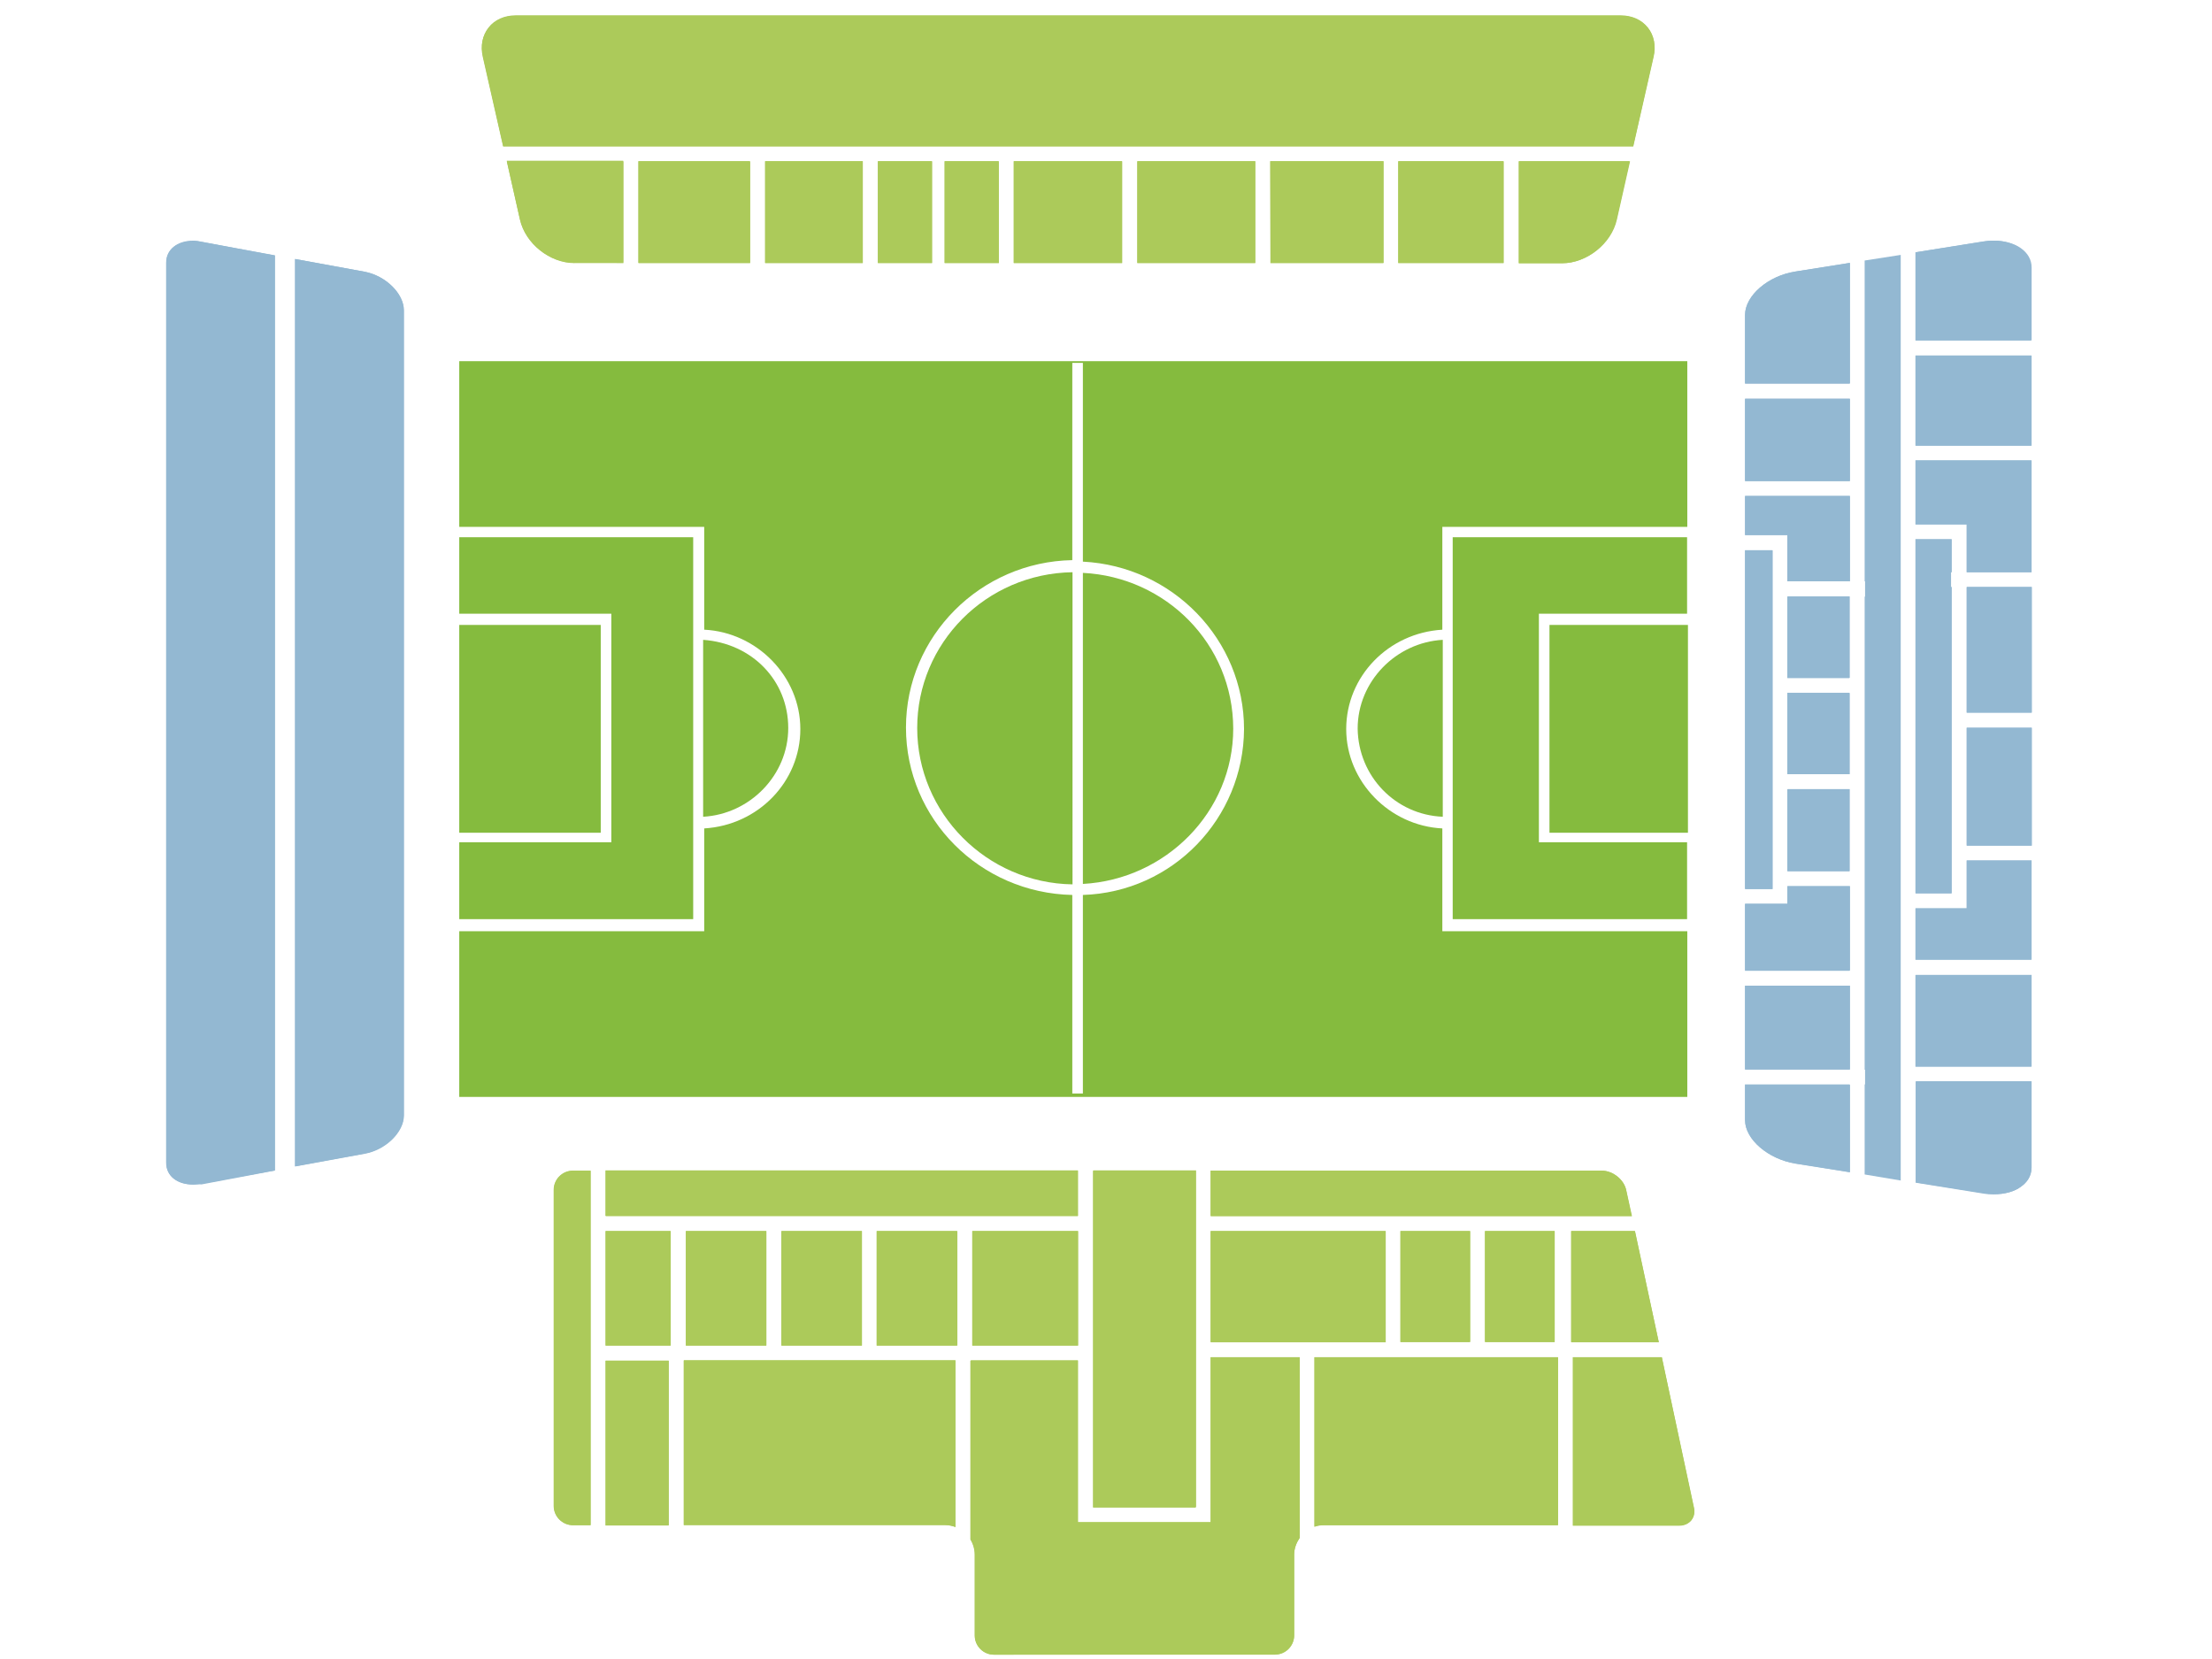 <?xml version="1.0" encoding="utf-8"?>
<!-- Generator: Adobe Illustrator 21.1.0, SVG Export Plug-In . SVG Version: 6.00 Build 0)  -->
<svg version="1.1" id="venueMap-327-415" xmlns="http://www.w3.org/2000/svg" xmlns:xlink="http://www.w3.org/1999/xlink" x="0px"
	 y="0px" viewBox="0 0 1024 768" style="enable-background:new 0 0 1024 768;" xml:space="preserve">
<style type="text/css">
	.st0{fill:#ACCA5A;}
	.st1{fill:#93B8D2;}
	.st2{fill:#85BB3E;}
</style>
<g>
	<path class="st0" d="M232.9,67.8l-9.4-41.4c-1.2-5.2-0.2-9.9,2.6-13.4c2.8-3.5,7.3-5.7,12.7-5.7h511.4c5.2,0,9.7,1.9,12.7,5.7
		c2.8,3.5,3.8,8.5,2.6,13.4l-9.4,41.4H232.9z"/>
	<rect x="280.3" y="541.8" class="st0" width="218.7" height="21"/>
	<path class="st0" d="M265.2,706c-4.9,0-8.9-4-8.9-8.9V550.8c0-4.9,4-8.9,8.9-8.9h8.2V706H265.2z"/>
	<path class="st0" d="M560.5,563v-21h181.1c5.2,0,10.4,4.2,11.3,9.2l2.6,11.8H560.5z"/>
	<rect x="506.1" y="541.8" class="st0" width="47.6" height="155.9"/>
	<path class="st0" d="M442.3,706.9c-1.4-0.5-3.1-0.9-4.7-0.9h-121v-76.3h125.7V706.9z"/>
	<path class="st0" d="M728.1,706v-77.7h41.2l14.8,69.7c0.5,2.1,0,4.2-1.2,5.9c-1.2,1.4-3.1,2.4-5.4,2.4h-49.4V706z"/>
	<path class="st0" d="M608.5,628.3h112.8V706H612.7c-1.4,0-2.8,0.2-4.2,0.7V628.3L608.5,628.3z"/>
	<path class="st1" d="M89.5,548.4c-7.5,0-12.5-4-12.5-10.1V121.5c0-5.9,4.9-10.1,12.5-10.1c1.2,0,2.6,0.2,3.8,0.5l33.9,6.4v423.6
		l-33.9,6.4C91.9,548.1,90.7,548.4,89.5,548.4L89.5,548.4z"/>
	<polygon class="st1" points="863.2,543.7 863.2,502 863.4,502 863.4,495.2 863.2,495.2 863.2,276.2 863.4,276.2 863.4,269.1 
		863.2,269.1 863.2,120.6 879.9,118 879.9,546.5 	"/>
	<rect x="807.9" y="254.8" class="st1" width="12.7" height="156.8"/>
	<polygon class="st1" points="886.7,413.5 886.7,249.6 903.5,249.6 903.5,264.9 903.2,264.9 903.2,271.7 903.5,271.7 903.5,413.5 	
		"/>
	<rect x="526.5" y="74.6" class="st0" width="54.6" height="47.1"/>
	<polygon class="st0" points="588.2,121.7 588,74.6 640.5,74.6 640.5,121.7 	"/>
	<rect x="406.4" y="74.6" class="st0" width="25" height="47.1"/>
	<rect x="437.3" y="74.6" class="st0" width="25" height="47.1"/>
	<rect x="354.2" y="74.6" class="st0" width="45.2" height="47.1"/>
	<rect x="295.5" y="74.6" class="st0" width="51.6" height="47.1"/>
	<path class="st0" d="M703.1,121.7V74.6h51.3l-6.1,27.1c-2.6,11.1-13.9,20.2-25.2,20.2h-20V121.7z"/>
	<rect x="647.3" y="74.6" class="st0" width="48.7" height="47.1"/>
	<path class="st0" d="M265.9,121.7c-11.3,0-22.6-8.9-25.2-20.2l-6.1-27.1h53.9v47.1h-22.6V121.7z"/>
	<rect x="469.3" y="74.6" class="st0" width="50.1" height="47.1"/>
	<rect x="827.4" y="276.2" class="st1" width="28.7" height="37.7"/>
	<polygon class="st1" points="886.7,444.3 886.7,420.5 910.5,420.5 910.5,398.4 940.4,398.4 940.4,444.3 	"/>
	<rect x="827.4" y="320.7" class="st1" width="28.7" height="37.7"/>
	<rect x="807.9" y="456.3" class="st1" width="48.5" height="38.8"/>
	<rect x="827.4" y="365.4" class="st1" width="28.7" height="37.9"/>
	<polygon class="st1" points="807.9,449.2 807.9,418.4 827.4,418.4 827.4,410.2 856.4,410.2 856.4,449.2 	"/>
	<polygon class="st1" points="827.4,269.1 827.4,247.7 807.9,247.7 807.9,229.6 856.4,229.6 856.4,269.1 	"/>
	<rect x="807.9" y="184.6" class="st1" width="48.5" height="38.1"/>
	<path class="st1" d="M807.9,177.5v-31.8c0-8.9,10.6-18.1,23.3-20l25.2-4v55.8H807.9z"/>
	<rect x="886.7" y="451.4" class="st1" width="53.7" height="42.4"/>
	<path class="st1" d="M886.7,157.5v-40.7l31.1-4.9c1.6-0.2,3.3-0.5,4.9-0.5c10.1,0,17.4,5.2,17.4,12.5v33.7H886.7z"/>
	<path class="st1" d="M831.2,538.7c-12.7-2.1-23.3-11.3-23.3-20v-16.5h48.5v40.5L831.2,538.7z"/>
	<path class="st1" d="M923,552.8c-1.6,0-3.3-0.2-4.9-0.5l-31.1-4.9v-46.9h53.4v40c0,4.5-2.6,7.1-4.7,8.7
		C932.7,551.7,927.9,552.8,923,552.8L923,552.8z"/>
	<polygon class="st1" points="910.5,264.9 910.5,242.8 886.7,242.8 886.7,213.1 940.4,213.1 940.4,264.9 	"/>
	<rect x="910.5" y="336.9" class="st1" width="30.1" height="54.6"/>
	<rect x="886.7" y="164.6" class="st1" width="53.7" height="41.7"/>
	<rect x="910.5" y="271.7" class="st1" width="30.1" height="58.2"/>
	<rect x="405.8" y="569.9" class="st0" width="37.2" height="53"/>
	<rect x="280.3" y="569.9" class="st0" width="30.1" height="53"/>
	<rect x="361.8" y="569.9" class="st0" width="37.2" height="53"/>
	<rect x="317.5" y="569.9" class="st0" width="37.2" height="53"/>
	<rect x="450.1" y="569.9" class="st0" width="49" height="53"/>
	<rect x="648.3" y="569.9" class="st0" width="32.3" height="51.3"/>
	<rect x="687.4" y="569.9" class="st0" width="32.3" height="51.3"/>
	<polygon class="st0" points="605.9,569.9 603.3,569.9 560.5,569.9 560.5,621.4 603.3,621.4 605.9,621.4 641.5,621.4 641.5,569.9 	
		"/>
	<polygon class="st0" points="727.4,621.4 727.4,569.9 756.8,569.9 767.9,621.4 	"/>
	<rect x="280.3" y="629.9" class="st0" width="29.2" height="76.3"/>
	<path class="st0" d="M460.2,766c-4.9,0-8.9-4-8.9-8.9v-37.4c0-2.6-0.7-4.9-1.9-7.1v-82.9H499v74.9h61.5v-76.3h41.2v83.6
		c-1.6,2.4-2.6,4.9-2.6,7.8V757c0,4.9-4,8.9-8.9,8.9L460.2,766L460.2,766z"/>
	<path class="st1" d="M136.6,119.9l32.3,5.9c9.7,1.9,18.1,10.1,18.1,17.9v372.7c0,7.8-8.5,16-18.1,17.7l-32.3,5.9
		C136.6,539.9,136.6,119.9,136.6,119.9z"/>
</g>
<g>
	<g id="shape-5-executive_boxes">
		<path class="st1" d="M89.4,548.3c-7.5,0-12.5-4-12.5-10V121.6c0-6,5-10,12.6-10c1.3,0,2.5,0.1,3.9,0.4l33.9,6.2v423.6L93.3,548
			C92,548.2,90.7,548.3,89.4,548.3L89.4,548.3z"/>
	</g>
	<g id="shape-5-glaziers_lounge">
		<path class="st0" d="M442.3,706.9c-1.5-0.6-3.1-0.9-4.7-0.9H316.5v-76.2h125.8V706.9z"/>
	</g>
	<g id="shape-5-the_director_x27_s_area">
		<path class="st0" d="M506,542h47.5v155.9H506V542z"/>
	</g>
	<g id="shape-5-wright__x26__bright_lounge">
		<path class="st0" d="M608.5,628.3h112.7v77.8H612.7c-1.4,0-2.8,0.2-4.2,0.7L608.5,628.3L608.5,628.3z"/>
	</g>
</g>
<g>
	<g id="shape-1-sainsbury_x27_s">
		<path class="st0" d="M265.3,706.1c-4.9,0-8.9-4-8.9-8.9V550.9c0-4.9,4-8.9,8.9-8.9h8.1v164.1H265.3z"/>
	</g>
	<g id="shape-1-main">
		<path class="st0" d="M280.4,542H499v21H280.4V542z"/>
	</g>
	<g id="shape-1-stand">
		<path class="st0" d="M560.4,562.9v-21h181.1c5.1,0,10.3,4.2,11.3,9.2l2.5,11.8H560.4z"/>
	</g>
	<g id="shape-1-1000327008">
		<path class="st0" d="M280.4,629.9h29.2v76.2h-29.2V629.9z"/>
	</g>
	<g id="shape-1-stephenson_lounge">
		<path class="st0" d="M460.1,766c-4.9,0-8.9-4-8.9-8.9v-37.4c0-2.5-0.7-4.9-2-7v-82.8H499v74.9h61.4v-76.5h41.2v83.7
			c-1.6,2.3-2.5,5-2.5,7.7v37.4c0,4.9-4,8.9-8.9,8.9L460.1,766L460.1,766z"/>
	</g>
	<g id="shape-1-family_lounge">
		<path class="st0" d="M728.2,706.1v-77.8h41.1l14.9,69.6c0.5,2.2,0.1,4.3-1.2,5.8c-1.2,1.5-3.2,2.4-5.4,2.4H728.2z"/>
	</g>
	<g id="shape-1-a">
		<path class="st0" d="M280.4,569.9h30.1v53h-30.1V569.9z"/>
	</g>
	<g id="shape-1-b">
		<path class="st0" d="M317.5,569.9h37.3v53h-37.3V569.9z"/>
	</g>
	<g id="shape-1-c">
		<path class="st0" d="M361.7,569.9h37.3v53h-37.3V569.9z"/>
	</g>
	<g id="shape-1-d">
		<path class="st0" d="M405.9,569.9h37.3v53h-37.3V569.9z"/>
	</g>
	<g id="shape-1-e">
		<path class="st0" d="M450.1,569.9H499v53h-48.9V569.9z"/>
	</g>
	<g id="shape-1-f">
		<path class="st0" d="M605.9,569.9h-2.6h-42.9v51.4h42.9h2.6h35.5v-51.4H605.9z"/>
	</g>
	<g id="shape-1-g">
		<path class="st0" d="M648.3,569.9h32.2v51.4h-32.2V569.9z"/>
	</g>
	<g id="shape-1-h">
		<path class="st0" d="M687.5,569.9h32.2v51.4h-32.2V569.9z"/>
	</g>
	<g id="shape-1-j">
		<path class="st0" d="M727.3,621.3v-51.4h29.6l11,51.4H727.3z"/>
	</g>
	<g id="shape-1-arthur_wait_stand">
		<path class="st0" d="M233,67.7l-9.4-41.5c-1.2-5.1-0.2-9.9,2.6-13.5s7.3-5.6,12.6-5.6h511.4c5.3,0,9.7,2,12.6,5.6
			c2.9,3.6,3.8,8.4,2.6,13.5l-9.4,41.5L233,67.7L233,67.7z"/>
	</g>
	<g id="shape-1-u">
		<path class="st0" d="M437.3,74.7h25.1v47.1h-25.1V74.7z"/>
	</g>
	<g id="shape-1-v">
		<path class="st0" d="M469.3,74.7h50.2v47.1h-50.2V74.7z"/>
	</g>
	<g id="shape-1-w">
		<path class="st0" d="M526.5,74.7h54.6v47.1h-54.6V74.7z"/>
	</g>
	<g id="shape-1-x">
		<path class="st0" d="M588.1,121.8l0-47.1h52.3v47.1H588.1z"/>
	</g>
	<g id="shape-1-y">
		<path class="st0" d="M647.3,74.7h48.8v47.1h-48.8V74.7z"/>
	</g>
	<g id="shape-1-z">
		<path class="st0" d="M703.1,121.8V74.7h51.5l-6.1,27c-2.5,11.1-13.8,20.1-25.2,20.1C723.2,121.8,703.1,121.8,703.1,121.8z"/>
	</g>
</g>
<g>
	<g id="shape-3-upper_tier">
		<path class="st1" d="M886.8,413.6V249.7h16.6v15.2h-0.3v7h0.3v141.7H886.8z"/>
	</g>
	<g id="shape-3-k">
		<path class="st1" d="M886.8,157.6v-40.8l31.1-5c1.7-0.3,3.4-0.4,5.1-0.4c10.1,0,17.5,5.2,17.5,12.4v33.8
			C940.5,157.6,886.8,157.6,886.8,157.6z"/>
	</g>
	<g id="shape-3-l">
		<path class="st1" d="M886.8,164.6h53.7v41.7h-53.7V164.6z"/>
	</g>
	<g id="shape-3-m">
		<path class="st1" d="M910.4,264.9v-22.2h-23.6v-29.5h53.7v51.7H910.4z"/>
	</g>
	<g id="shape-3-n">
		<path class="st1" d="M910.4,271.8h30.1v58.1h-30.1V271.8z"/>
	</g>
	<g id="shape-3-p">
		<path class="st1" d="M910.4,336.9h30.1v54.5h-30.1V336.9z"/>
	</g>
	<g id="shape-3-q">
		<path class="st1" d="M886.8,444.3v-23.8h23.6v-22.2h30.1v45.9H886.8z"/>
	</g>
	<g id="shape-3-r">
		<path class="st1" d="M886.8,451.3h53.7v42.4h-53.7V451.3z"/>
	</g>
	<g id="shape-3-s">
		<path class="st1" d="M923,552.9c-1.7,0-3.4-0.1-5.1-0.4l-31.1-5v-46.9h53.7v39.9c0,4.4-2.6,7.2-4.7,8.7
			C932.6,551.6,928.1,552.9,923,552.9L923,552.9z"/>
	</g>
</g>
<g>
	<g id="shape-2-whitehorse_lane_stand">
		<path class="st1" d="M136.6,119.9l32.2,5.9c9.7,1.8,18.1,10.1,18.1,17.8v372.6c0,7.7-8.5,16-18.1,17.8l-32.2,5.9
			C136.6,540,136.6,119.9,136.6,119.9z"/>
	</g>
	<g id="shape-2-lower_tier">
		<path class="st1" d="M807.8,254.7h12.7v156.8h-12.7V254.7z"/>
	</g>
	<g id="shape-2-a">
		<path class="st1" d="M807.8,177.6v-31.8c0-8.9,10.7-18.1,23.3-20.1l25.2-4v55.9L807.8,177.6L807.8,177.6z"/>
	</g>
	<g id="shape-2-b">
		<path class="st1" d="M807.8,184.6h48.5v38.1h-48.5V184.6z"/>
	</g>
	<g id="shape-2-c">
		<path class="st1" d="M827.5,269.1v-21.4h-19.7v-18.1h48.5v39.5H827.5z"/>
	</g>
	<g id="shape-2-d">
		<path class="st1" d="M827.5,276.1h28.8v37.7h-28.8V276.1z"/>
	</g>
	<g id="shape-2-e">
		<path class="st1" d="M827.5,320.8h28.8v37.6h-28.8V320.8z"/>
	</g>
	<g id="shape-2-f">
		<path class="st1" d="M827.5,365.3h28.8v38h-28.8V365.3z"/>
	</g>
	<g id="shape-2-g">
		<path class="st1" d="M807.8,449.3v-30.9h19.7v-8.1h28.8v39.1H807.8z"/>
	</g>
	<g id="shape-2-h">
		<path class="st1" d="M807.8,456.3h48.5v38.8h-48.5V456.3z"/>
	</g>
	<g id="shape-2-j">
		<path class="st1" d="M831.1,538.6c-12.6-2-23.3-11.2-23.3-20.1V502h48.5v40.6L831.1,538.6z"/>
	</g>
</g>
<g>
	<g id="shape-4-r">
		<path class="st0" d="M265.9,121.8c-11.4,0-22.7-9-25.2-20.1l-6.1-27h54v47.1C288.6,121.8,265.9,121.8,265.9,121.8z"/>
	</g>
	<g id="shape-4-s">
		<path class="st0" d="M295.6,74.7h51.7v47.1h-51.7V74.7z"/>
	</g>
	<g id="shape-4-t">
		<path class="st0" d="M354.2,74.7h45.2v47.1h-45.2V74.7z"/>
	</g>
	<g id="shape-4-u">
		<path class="st0" d="M406.4,74.7h25.1v47.1h-25.1V74.7z"/>
	</g>
</g>
<g id="stage">
	<g>
		<rect x="212.6" y="289.3" class="st2" width="65.5" height="96.2"/>
		<polygon class="st2" points="320.9,248.7 212.6,248.7 212.6,284.1 283,284.1 283,389.9 212.6,389.9 212.6,425.5 320.9,425.5 		"/>
		<polygon class="st2" points="672.5,425.5 781,425.5 781,389.9 712.4,389.9 712.4,284.1 781,284.1 781,248.7 672.5,248.7 		"/>
		<rect x="717.3" y="289.3" class="st2" width="64.1" height="96.2"/>
		<path class="st2" d="M325.5,296.2v81.9c21.6-1.2,39.4-19.2,39.4-41.1S348.2,297.8,325.5,296.2z"/>
		<path class="st2" d="M667.9,378.1v-81.9c-21.6,1.2-39.4,19.2-39.4,41.1C628.8,359.4,646,377.2,667.9,378.1z"/>
		<path class="st2" d="M501.3,265.2v144c38.4-2.1,69.6-33.4,69.6-71.9C570.8,298.1,539.7,267.1,501.3,265.2z"/>
		<path class="st2" d="M424.6,337c0,39.4,32.1,71.8,71.9,72.4V264.9C456.4,265.5,424.6,297.8,424.6,337z"/>
		<path class="st2" d="M212.6,167.2v76.7H326v47.6c24.4,1.2,44.5,21.6,44.5,46S351,382,326,383.5v47.6H212.6v76.7h568.5v-76.7H667.7
			v-47.6c-24.4-1.2-44.5-21.6-44.5-46s19.5-44.5,44.5-46v-47.6h113.4v-76.7H212.6L212.6,167.2z M501.3,414.3v91.9h-4.9v-91.9
			c-42.6-0.9-77-35.1-77-77.5c0-42.2,34.4-76.7,77-77.5v-91.3h4.9V260c41.6,2.1,74.6,36.2,74.6,77.5
			C575.7,378.8,542.9,413,501.3,414.3z"/>
	</g>
</g>
</svg>
